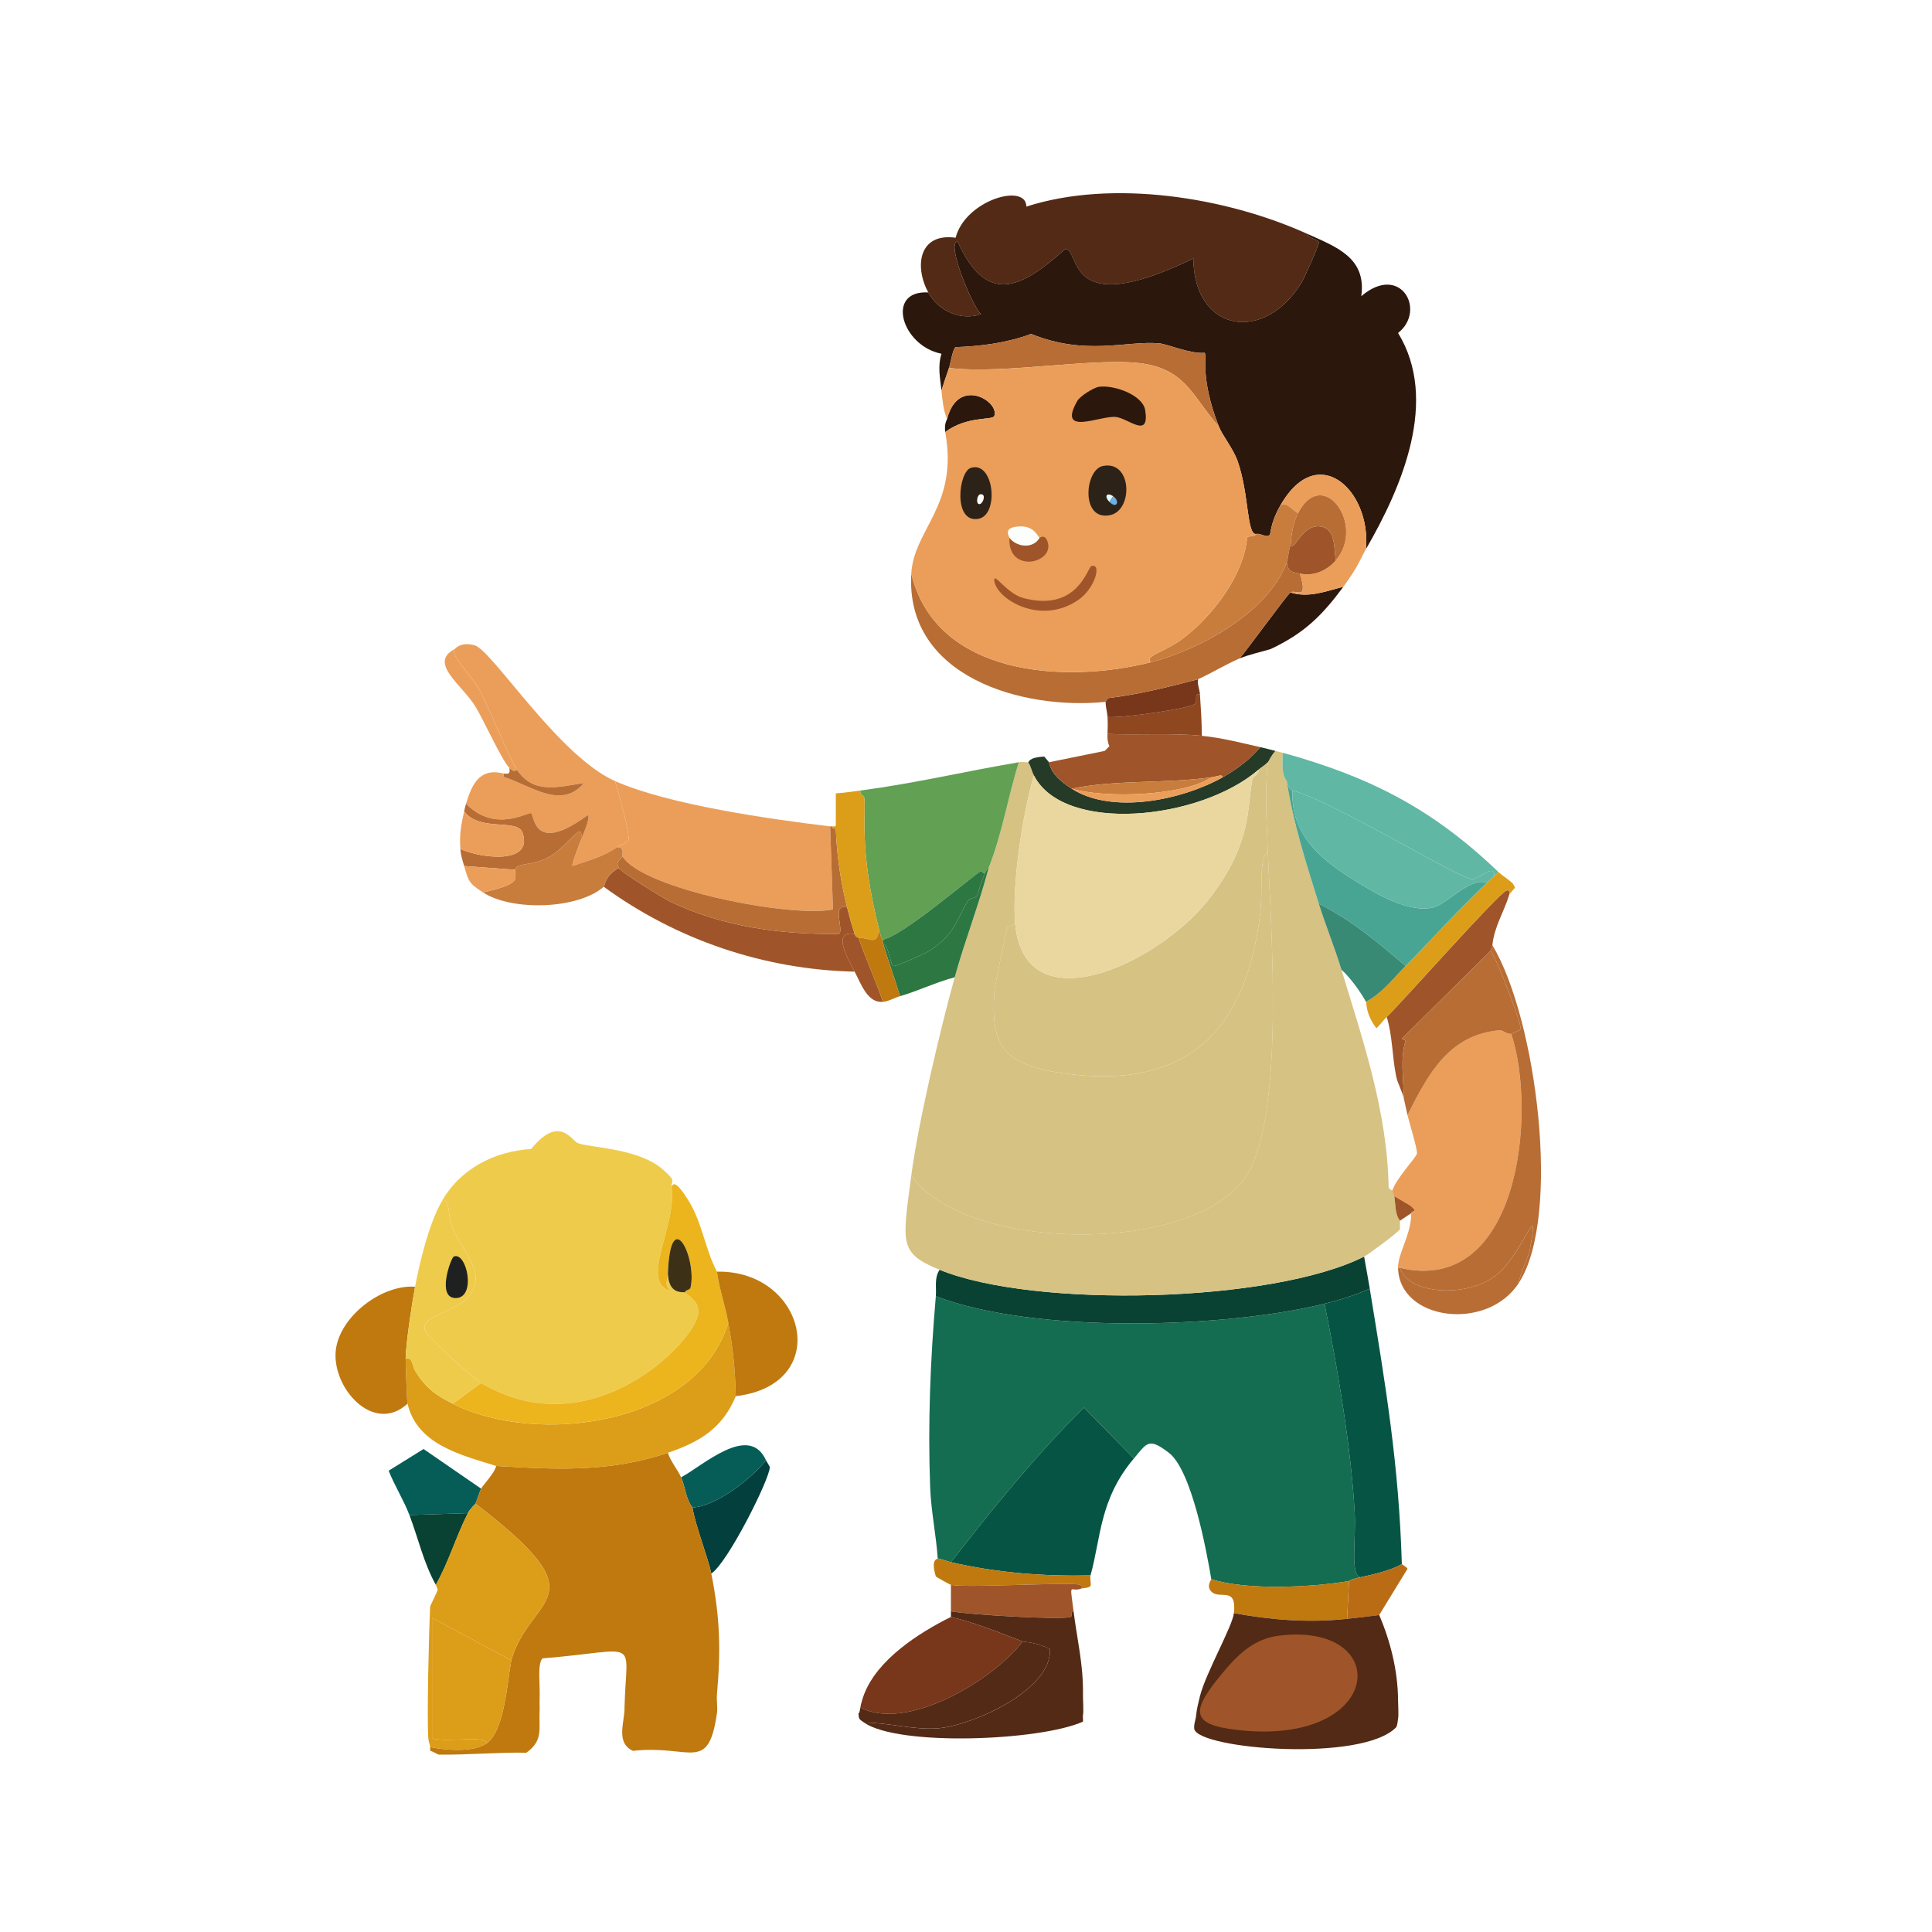 <?xml version="1.0" encoding="UTF-8"?>
<svg id="Layer_1" data-name="Layer 1" xmlns="http://www.w3.org/2000/svg" viewBox="0 0 1101 1101">
  <defs>
    <style>
      .want-cls-1 {
        fill: #71afdf;
      }

      .want-cls-1, .want-cls-2, .want-cls-3, .want-cls-4, .want-cls-5, .want-cls-6, .want-cls-7, .want-cls-8, .want-cls-9, .want-cls-10, .want-cls-11, .want-cls-12, .want-cls-13, .want-cls-14, .want-cls-15, .want-cls-16, .want-cls-17, .want-cls-18, .want-cls-19, .want-cls-20, .want-cls-21, .want-cls-22, .want-cls-23, .want-cls-24, .want-cls-25, .want-cls-26, .want-cls-27, .want-cls-28, .want-cls-29, .want-cls-30, .want-cls-31, .want-cls-32 {
        stroke-width: 0px;
      }

      .want-cls-2 {
        fill: #48a593;
      }

      .want-cls-3 {
        fill: #78371b;
      }

      .want-cls-4 {
        fill: #60b7a3;
      }

      .want-cls-5 {
        fill: #532a15;
      }

      .want-cls-6 {
        fill: #2d2218;
      }

      .want-cls-7 {
        fill: #2c170c;
      }

      .want-cls-8 {
        fill: #2c7742;
      }

      .want-cls-9 {
        fill: #62a053;
      }

      .want-cls-10 {
        fill: #398a75;
      }

      .want-cls-11 {
        fill: #3c3117;
      }

      .want-cls-12 {
        fill: #094233;
      }

      .want-cls-13 {
        fill: #065544;
      }

      .want-cls-14 {
        fill: #146d50;
      }

      .want-cls-15 {
        fill: #065d57;
      }

      .want-cls-16 {
        fill: #1e211f;
      }

      .want-cls-17 {
        fill: #253a27;
      }

      .want-cls-18 {
        fill: #c87d3d;
      }

      .want-cls-19 {
        fill: #d6c282;
      }

      .want-cls-20 {
        fill: #dc9d19;
      }

      .want-cls-21 {
        fill: #bf790f;
      }

      .want-cls-22 {
        fill: #b86d34;
      }

      .want-cls-23 {
        fill: #9f5529;
      }

      .want-cls-24 {
        fill: #8f471f;
      }

      .want-cls-25 {
        fill: #ba6c15;
      }

      .want-cls-26 {
        fill: #eecb4b;
      }

      .want-cls-27 {
        fill: #e3faff;
      }

      .want-cls-28 {
        fill: #e9d79f;
      }

      .want-cls-29 {
        fill: #fcfefc;
      }

      .want-cls-30 {
        fill: #eb9e59;
      }

      .want-cls-31 {
        fill: #ecb41d;
      }

      .want-cls-32 {
        fill: #033f3c;
      }
    </style>
  </defs>
  <g>
    <g>
      <g>
        <path class="want-cls-32" d="m405.35,896.71c-1.75-8.75-8.94-26.9-10.75-37.63,12.91-.53,33-15.67,41.93-26.88.22.49,2.14,3.55,2.15,3.76.42,6.05-24.06,54.89-33.33,60.75Z"/>
        <path class="want-cls-15" d="m436.53,832.2c-8.93,11.21-29.02,26.35-41.93,26.88-3.82-4.9-4.11-11.87-6.45-17.2,12.24-6.46,38.75-31.12,48.38-9.68Z"/>
      </g>
      <g>
        <path class="want-cls-15" d="m274.17,848.33c-.38.63-2.77,7.76-3.23,8.6-.16.3-2.88,2.6-4.3,5.38q-16.67.54-33.33,1.08c-3.27-8.61-8.43-16.69-11.83-25.27q9.95-6.18,19.89-12.36l32.79,22.58Z"/>
        <path class="want-cls-12" d="m266.65,862.31c-6.72,13.16-10.95,27.94-18.28,40.86-6.97-12.51-10.03-26.56-15.05-39.78q16.67-.54,33.33-1.08Z"/>
      </g>
    </g>
    <g>
      <path class="want-cls-21" d="m380.62,827.9c1.3,4.55,5.8,10.05,7.53,13.98,2.34,5.33,2.63,12.31,6.45,17.2,1.81,10.73,9,28.88,10.75,37.63,4.99,24.92,5.46,43.8,3.23,68.81-.3,3.41.46,7.56,0,10.75-4.99,34.68-15.02,17.8-47.85,21.5-9.75-4.38-5.04-15.71-4.84-23.65,0-.36,0-.72,0-1.08,1.07-40.69,9.82-32.58-46.77-27.96-3.04,3.55-1.21,14.38-1.61,23.65-.09,2.14.11,4.31,0,6.45-.53,9.93,2.26,16.61-7.53,23.65-16.44-.32-33.4,1.31-50,1.08-.26,0-3.92-2.13-4.84-2.15-.03-.71.06-1.44,0-2.15,9.26,1.9,25.02,3.05,32.26-2.15,10.15-7.3,11.68-35.14,13.98-47.31,11.03-38.06,52.27-33.68-20.43-89.24.46-.85,2.85-7.97,3.23-8.6,1.6-2.66,7.55-8.68,8.6-12.9,34.09,2.06,64.8,3.7,97.84-7.53Z"/>
      <path class="want-cls-20" d="m291.38,946.17q-22.58-12.1-45.16-24.19v68.81c11.36,2.2,30.11-2.08,31.18,2.69-7.24,5.2-23,4.05-32.26,2.15-.13-1.66-.9-2.58-1.08-5.38-.78-12.28.33-59.71,1.08-74.73.03-.53,3.88-7.89,4.3-9.68l-1.08-2.69c7.32-12.92,11.56-27.7,18.28-40.86,1.42-2.78,4.14-5.07,4.3-5.38,72.7,55.56,31.46,51.18,20.43,89.24Z"/>
      <path class="want-cls-20" d="m291.38,946.17c-2.3,12.16-3.82,40.01-13.98,47.31-1.07-4.76-19.82-.49-31.18-2.69v-68.81q22.58,12.1,45.16,24.19Z"/>
    </g>
    <g>
      <path class="want-cls-26" d="m382.77,676.3c2.92,23.78-19.08,54.3,0,59.67-4.71-3-2.28-6.6-2.15-10.21.44,12.61,9.04,10.24,9.68,10.75,4.69,3.73,8.21,6.13,7.53,12.36-1.7,15.38-60.54,76.84-123.65,39.24-4.51-2.69-31.73-26.94-32.26-30.64-1.52-10.79,31.27-9.17,29.03-31.18-.73-7.13-10.61-20.27-12.9-25.8-3.5-8.47-1.08-18.76-6.45-15.59,10.51-18.79,30.01-28.81,51.07-30.11,16.38-20.08,23.16-4.37,26.88-3.23,8.98,2.75,34.65,2.96,48.38,15.05,7.99,7.03,4.38,5.94,4.84,9.68Z"/>
      <path class="want-cls-20" d="m419.33,795.64c-7.65,18.32-20.47,26.06-38.71,32.26-33.05,11.22-63.76,9.59-97.84,7.53-19.72-6.24-45.02-11.98-50.53-35.48-.29-1.26-1.15-22.97-1.08-25.8,4.07-1,3.74,4.31,5.38,6.99,5.98,9.8,11.52,13.76,21.5,18.82,47.66,24.15,139.19,12.56,156.98-46.23,2.82,15.59,3.82,25.86,4.3,41.93Z"/>
      <path class="want-cls-31" d="m408.57,724.68c1.28,9.87,4.68,19.25,6.45,29.03-17.79,58.79-109.32,70.38-156.98,46.23q8.06-5.91,16.13-11.83c63.1,37.6,121.95-23.86,123.65-39.24.69-6.24-2.84-8.63-7.53-12.36.21-1.45,2.9-1.29,3.23-2.69,3.85-16.61-11.46-48.41-12.9-8.06-.13,3.62-2.56,7.22,2.15,10.21-19.08-5.37,2.92-35.89,0-59.67,1.48-4.55,6.32,2.66,9.68,8.06,7.77,12.51,9.33,27.48,16.13,40.32Z"/>
      <g>
        <path class="want-cls-21" d="m236.54,733.28c-1.85,9.73-5.13,31.72-5.38,40.86-.08,2.83.78,24.55,1.08,25.8-19.52,17.86-43.38-9.35-40.86-30.64,2.26-19.09,26.1-37.4,45.16-36.02Z"/>
        <path class="want-cls-21" d="m419.33,795.64c-.48-16.07-1.48-26.35-4.3-41.93-1.77-9.78-5.17-19.16-6.45-29.03,50.56-.99,66.57,64.35,10.75,70.96Z"/>
      </g>
      <path class="want-cls-11" d="m390.3,736.51c-.64-.51-9.23,1.86-9.68-10.75,1.44-40.35,16.75-8.55,12.9,8.06-.32,1.4-3.01,1.23-3.23,2.69Z"/>
      <g>
        <path class="want-cls-26" d="m274.17,788.12q-8.06,5.91-16.13,11.83c-9.98-5.06-15.53-9.01-21.5-18.82-1.63-2.68-1.3-7.99-5.38-6.99.25-9.13,3.53-31.13,5.38-40.86,2.77-14.57,7.82-35.46,15.05-48.38,5.37-3.17,2.95,7.12,6.45,15.59,2.29,5.54,12.18,18.67,12.9,25.8,2.24,22.01-30.55,20.39-29.03,31.18.52,3.71,27.74,27.95,32.26,30.64Z"/>
        <path class="want-cls-16" d="m258.58,716.08c7.38-3.09,13.11,23.69,1.08,23.65-11.09-.04-2.61-23.01-1.08-23.65Z"/>
      </g>
    </g>
  </g>
  <g>
    <g>
      <path class="want-cls-5" d="m745.11,133.32c.41,2.59,6.03,3.02,6.45,4.84.28,1.2-8.24,20.19-9.68,22.58-21.33,35.42-61.55,28.49-61.82-13.44-74.76,36.33-63.96-5.99-73.11-5.38-24.95,22.57-44.56,32.44-61.29-4.3-6.86.46,9.1,38.44,13.44,41.4-11.36,3.9-24.29-1.58-30.11-12.36-8.09-15.01-5.27-34.11,15.59-31.18,5.55-21.5,40.26-31.45,40.32-17.74,48.77-15.75,113.72-5.52,160.2,15.59Z"/>
      <g>
        <path class="want-cls-7" d="m778.44,312.88c3-33.88-28.24-62.59-49.46-23.65-5.04,9.25-4.81,14.99-5.38,15.59-1.8,1.94-5.04-1.06-7.53-.54-5.73,1.05-4.01-22.02-10.75-41.4-2.52-7.23-8.66-14.55-10.75-19.89-10.99-28.06-6.49-40.47-8.06-41.93-7.83.81-21.31-4.98-25.8-5.38-18.98-1.66-41.63,7.33-73.11-5.38-13.76,5.12-28.4,7-43.01,7.53-1.58.78-3.04,9.8-3.76,11.83-1.53,4.3-2.92,8.56-4.3,12.9-.8-7.16-2.25-13.8,0-20.97-22.83-4.49-32.02-36.31-7.53-34.94,5.81,10.78,18.74,16.27,30.11,12.36-4.34-2.95-20.3-40.94-13.44-41.4,16.73,36.74,36.33,26.87,61.29,4.3,9.16-.61-1.65,41.71,73.11,5.38.27,41.93,40.49,48.86,61.82,13.44,1.44-2.39,9.95-21.38,9.68-22.58-.42-1.82-6.04-2.24-6.45-4.84,16.32,7.41,33.71,13.44,30.64,35.48,22.36-19.08,37.31,8.08,20.97,20.97,23.45,38.27,2.16,87.87-18.28,123.11Z"/>
        <path class="want-cls-7" d="m765.54,334.39c-12.29,16.61-22.41,26.54-41.4,35.48-5.47,1.69-12.66,3.19-17.74,5.38,4.41-5.03,27.04-36.33,29.03-37.63,10.15,3.35,20.35-.77,30.11-3.23Z"/>
      </g>
    </g>
    <g>
      <g>
        <path class="want-cls-30" d="m473.09,470.94q.81,23.65,1.61,47.31c-23.49,4.95-107.94-11.36-119.88-30.11-.47-.74,1.44-5.52-3.23-5.38,1.84-1.33,3.8-1.15,6.45-3.76,1.4-3.26-5.88-28.05-7.53-33.87,30.58,13.48,88.2,21.69,122.57,25.8Z"/>
        <path class="want-cls-23" d="m352.66,494.59c1.22,2.52,25.45,17.37,29.57,19.35,29.54,14.25,63.27,18.69,95.69,18.28,3.61-1.47-4.63-17.75,4.84-15.05,1.27,5.02,2.67,10.15,4.3,15.05-13.8-2.26-3.16,15.3,0,21.5-51.46-1.13-101.41-18.04-143-48.38.55-.48.53-6.32,8.6-10.75Z"/>
        <path class="want-cls-22" d="m482.76,517.17c-9.46-2.69-1.22,13.59-4.84,15.05-32.42.41-66.16-4.03-95.69-18.28-4.11-1.98-28.35-16.83-29.57-19.35-1.65-3.4-.38-3.37,2.15-6.45,11.95,18.75,96.4,35.05,119.88,30.11q-.81-23.65-1.61-47.31h1.08c.02,1.65,2.12.77,2.15,1.61.59,14.89,2.81,30.19,6.45,44.62Z"/>
      </g>
      <g>
        <path class="want-cls-30" d="m350.51,445.13c1.65,5.82,8.92,30.6,7.53,33.87-2.66,2.61-4.61,2.43-6.45,3.76-7.53,5.45-16.69,7.71-25.27,10.75-1.04-.47,4.3-13.43,4.84-15.05.69-2.11,5.71-12.69,3.76-13.98-31.23,23.14-30.37-.22-32.26-1.08-1.83-.83-20.49,11.58-37.09-5.38,3.25-10.63,7.46-20.76,21.5-17.2.11.03-.4,1.87.54,2.15,14.5,4.42,32.28,18.84,45.16,3.23-14.95,2.32-28.69,6.55-38.17-7.53-4.51-6.69-16.18-36.29-21.5-45.7-4.72-8.33-16.61-19.51-13.98-23.12.55-.29,3.36-4.23,11.29-2.15,9.91,2.6,47.92,63.23,80.1,77.41Z"/>
        <path class="want-cls-18" d="m331.16,478.46c-.53,1.62-5.88,14.58-4.84,15.05,8.58-3.04,17.73-5.3,25.27-10.75,4.67-.14,2.75,4.64,3.23,5.38-2.53,3.08-3.8,3.05-2.15,6.45-8.08,4.43-8.06,10.28-8.6,10.75-14.8,12.93-52.3,13.98-68.81,3.23,23.4-5.24,17.79-8.2,18.28-12.9.4-3.84,9.19-2.42,17.74-6.45,11.77-5.55,21.49-23.67,19.89-10.75Z"/>
        <path class="want-cls-22" d="m331.16,478.46c1.6-12.92-8.12,5.21-19.89,10.75-8.55,4.03-17.34,2.61-17.74,6.45q-14.52-1.08-29.03-2.15c-.99-3.47-1.92-6-2.15-9.68,11.92,5.35,41.51,9,35.48-9.14-2.87-8.63-24.38-.26-33.33-12.36.3-1.42.66-2.93,1.08-4.3,16.61,16.96,35.27,4.54,37.09,5.38,1.89.86,1.02,24.21,32.26,1.08,1.95,1.29-3.07,11.87-3.76,13.98Z"/>
        <path class="want-cls-30" d="m262.35,483.84c-.57-9.11.38-13.14,2.15-21.5,8.95,12.1,30.46,3.73,33.33,12.36,6.03,18.14-23.56,14.49-35.48,9.14Z"/>
        <path class="want-cls-30" d="m259.12,369.87c-2.63,3.61,9.26,14.78,13.98,23.12,5.33,9.4,17,39,21.5,45.7-1.65,1.29-2.4.69-4.3-1.08-4.05-3.76-14.76-27.48-19.35-34.94-7.72-12.56-27-24.81-11.83-32.79Z"/>
        <path class="want-cls-30" d="m293.53,495.67c-.49,4.7,5.13,7.66-18.28,12.9-7.88-5.13-8.19-6.08-10.75-15.05q14.52,1.08,29.03,2.15Z"/>
        <path class="want-cls-22" d="m294.6,438.68c9.48,14.08,23.22,9.84,38.17,7.53-12.88,15.62-30.66,1.2-45.16-3.23-.93-.29-.43-2.12-.54-2.15,3.22.34,3.56-.04,3.23-3.23,1.91,1.77,2.66,2.36,4.3,1.08Z"/>
      </g>
    </g>
    <g>
      <path class="want-cls-14" d="m754.79,742.96c7.55,36.82,15.07,81.52,17.2,118.81.9,15.69-2.73,35.44,3.23,37.09-6.56,1.42-6.12,2.09-6.45,2.15-20.72,3.54-58.56,5.49-78.49-1.08-2.84-16.96-11.25-62.11-24.19-72.04-11.62-8.91-12.47-5.55-19.89,3.23q-14.25-14.52-28.49-29.03c-27.56,27.33-52,57.56-75.8,88.17-2.57-.59-4.94-1.66-7.53-2.15-.89-13.35-3.79-26.89-4.3-40.32-1.37-36.34.08-72.95,3.23-109.13,55.7,21.61,164.48,18.37,221.49,4.3Z"/>
      <path class="want-cls-13" d="m798.87,891.34c-6.3,3.67-16.39,5.95-23.65,7.53-5.96-1.65-2.33-21.41-3.23-37.09-2.13-37.29-9.66-81.99-17.2-118.81,8.65-2.14,17.63-4.93,25.8-8.6,9.05,55.29,16.63,100.35,18.28,156.98Z"/>
      <path class="want-cls-12" d="m777.37,716.08c1.07,6.09,2.23,12.18,3.23,18.28-8.17,3.67-17.15,6.47-25.8,8.6-57.01,14.07-165.79,17.3-221.49-4.3.43-5-1-10.42,2.15-15.05,54,22.09,189.65,18.9,241.92-7.53Z"/>
      <path class="want-cls-13" d="m646.19,831.13c-19.65,23.22-18.76,45.27-24.73,66.66-26.7.6-53.51-1.5-79.56-7.53,23.8-30.6,48.24-60.84,75.8-88.17q14.25,14.52,28.49,29.03Z"/>
      <g>
        <path class="want-cls-21" d="m541.9,890.26c26.05,6.02,52.87,8.13,79.56,7.53-.44,1.56.47,5.07,0,5.91-.8,1.42-4.41,1.24-5.38,1.61,0-.75.29-1.86-.54-2.15-5.21-1.82-64.42,1.93-73.65,0-.48-.1-8.32-4.38-8.6-4.84-3.11-10.41,1.11-9.65,1.08-10.21,2.58.49,4.96,1.56,7.53,2.15Z"/>
        <path class="want-cls-25" d="m785.97,920.37c-6.09.85-12.16,1.48-18.28,2.15l1.08-21.5c.34-.06-.11-.73,6.45-2.15,7.27-1.57,17.35-3.86,23.65-7.53,0,.21,2.94,1.7,3.23,2.69q-8.06,13.17-16.13,26.34Z"/>
        <path class="want-cls-21" d="m768.76,901.01l-1.08,21.5c-21.76,2.38-43.07.69-64.51-3.23,1.7-15.2-7.62-7.98-12.36-11.83-3.86-3.13-.48-7.15-.54-7.53,19.93,6.56,57.77,4.62,78.49,1.08Z"/>
      </g>
    </g>
    <g>
      <path class="want-cls-19" d="m585.98,434.38c1.56,2.34,1.98,5.08,3.23,7.53-6.49,21.95-12.52,61.95-10.75,83.87-2.02,3.15-3.88,1.79-4.3,2.69-.79,1.69-7.41,34.69-7.53,36.56-1.76,29.4,2.95,41.72,40.32,46.77,70.53,9.54,103.59-25.44,111.28-91.93,1.46-12.65-.86-32.94,4.3-33.87,1.63,42.03,10.44,154.4-13.98,186.55-32.48,42.78-159.46,40.54-189.23-2.69,3.86-29.64,16.49-83.19,24.73-112.9,5.82-20.99,13.81-41.29,19.35-62.36,7.67-19.23,10.98-40.48,17.2-60.21,3.07-.52,3.74.21,5.38,0Z"/>
      <path class="want-cls-19" d="m731.13,429c-1.21,14.15,1.95,15.31,2.15,16.13,3.71,23.91,10.87,46.26,18.28,69.89,3.96,12.62,9.08,25.05,12.9,37.63,12.39,40.76,26.18,80.91,26.88,124.19,1.23,1.68,2.13,1.48,2.15,1.61.71,4.27,1.05,3.06,1.08,3.23.75,4.22.26,10.27,3.23,13.98v4.84c-.75,1.57-17.42,14.07-20.43,15.59-52.27,26.42-187.92,29.62-241.92,7.53-23.4-9.58-21.18-14.99-16.13-53.76,29.77,43.23,156.75,45.46,189.23,2.69,24.41-32.15,15.6-144.52,13.98-186.55-.66-17.12-1.87-34.49,0-51.61.46-.51,1.72-3.7,4.3-6.45,1.44.37,2.82.67,4.3,1.08Z"/>
      <path class="want-cls-17" d="m726.83,427.93c-2.58,2.75-3.84,5.94-4.3,6.45-1.35,1.51-3.79,2.94-5.38,4.3-33.68,28.9-110.92,36.53-127.95,3.23-1.25-2.44-1.67-5.19-3.23-7.53.48-.06.02-2.77,9.14-3.23l2.69,3.23c1.37,6.89,7.35,11.48,12.9,15.05,23.19,14.93,63.17,6.42,86.02-6.45,8.07-4.55,15.51-10.08,21.5-17.2,2.95.66,5.69,1.4,8.6,2.15Z"/>
      <path class="want-cls-19" d="m722.53,485.99c-5.16.93-2.84,21.22-4.3,33.87-7.69,66.49-40.75,101.47-111.28,91.93-37.37-5.05-42.08-17.38-40.32-46.77.11-1.86,6.73-34.87,7.53-36.56.42-.9,2.28.46,4.3-2.69,4.75,58.79,80.22,24.29,109.67-12.36,26.83-33.4,22.29-56.91,25.8-69.89.31-1.13,3.96-2.48,3.23-4.84,1.58-1.36,4.03-2.79,5.38-4.3-1.87,17.12-.66,34.49,0,51.61Z"/>
      <path class="want-cls-28" d="m578.46,525.77c-1.77-21.92,4.26-61.92,10.75-83.87,17.03,33.3,94.27,25.67,127.95-3.23.74,2.36-2.92,3.71-3.23,4.84-3.52,12.98,1.02,36.49-25.8,69.89-29.45,36.66-104.92,71.15-109.67,12.36Z"/>
    </g>
    <g>
      <path class="want-cls-30" d="m861.23,589.21c14.78,44.58,4.66,149.32-63.44,133.32h-1.08c-.17-8.27,7.63-19.25,7.53-31.18-.02-1.73,4.42-.2-.54-4.3l-9.14-5.38c-.03-.17-.37,1.05-1.08-3.23,1.91-6.55,13.63-18.92,13.98-20.97.43-2.47-4.31-17.5-5.38-22.04,12.07-23.94,23.92-46.12,53.22-48.38.31-.02,3.73,2.33,5.91,2.15Z"/>
      <path class="want-cls-22" d="m865.53,731.13c.9-6.75,5.27-13.28,6.45-19.89,5.7-31.84-4.45,5.46-20.97,16.67-17.71,12.02-48.96,9.05-53.22-5.38,68.09,15.99,78.21-88.74,63.44-133.32.45-.04,5.28-2.4,5.38-2.69.75-2.28-13.15-39.51-17.2-44.62l1.08-3.23c24.96,41.44,39.64,154.37,15.05,192.46Z"/>
      <path class="want-cls-23" d="m860.16,509.64c-2.96,9.87-8.71,18.57-9.68,29.03l-1.08,3.23-50.53,50,2.15,1.08c-3.32,11.1-.99,21.56-1.08,32.79-.82-3.84-3.48-8.36-4.3-12.36-2.29-11.2-2.01-22.93-5.38-33.87,9.82-9.57,63.42-70.29,68.27-72.04,1.58-.57,1.88,1,1.61,2.15Z"/>
      <path class="want-cls-22" d="m865.53,731.13c-17.98,27.86-68.18,21.51-68.81-8.6h1.08c4.26,14.43,35.51,17.4,53.22,5.38,16.52-11.21,26.67-48.51,20.97-16.67-1.18,6.61-5.55,13.14-6.45,19.89Z"/>
      <path class="want-cls-23" d="m804.25,691.35l-6.45,4.3c-2.97-3.71-2.47-9.76-3.23-13.98l9.14,5.38c4.95,4.11.52,2.57.54,4.3Z"/>
      <path class="want-cls-22" d="m861.23,589.21c-2.18.18-5.6-2.17-5.91-2.15-29.3,2.26-41.15,24.44-53.22,48.38-.76-3.26-1.45-6.4-2.15-9.68.08-11.24-2.24-21.69,1.08-32.79l-2.15-1.08,50.53-50c4.05,5.11,17.95,42.34,17.2,44.62-.09.29-4.93,2.65-5.38,2.69Z"/>
    </g>
    <g>
      <path class="want-cls-23" d="m616.09,905.31c-6.31,2.47-6.6-5.22-4.3,12.9-1.96.1-.45,2.78-1.61,3.23-4.75,1.82-57.48-1.17-68.27-3.23v-15.05c9.23,1.93,68.44-1.82,73.65,0,.82.29.54,1.4.54,2.15Z"/>
      <g>
        <path class="want-cls-5" d="m767.69,922.52c6.12-.67,12.18-1.3,18.28-2.15,6.47,15.04,10.63,31.93,10.75,48.38.02,3.18.42,8.57,0,10.75-.31,1.65-.23,3.27-1.08,4.84-19.33,20.07-111.9,12.51-115.05,1.08-.38-2.89.84-5.24,1.08-8.06.27-3.23,1.35-7.54,2.15-10.75,3.28-13.13,18.5-39.71,19.35-47.31,21.44,3.91,42.75,5.61,64.51,3.23Z"/>
        <path class="want-cls-23" d="m728.44,932.19c65.61-8.44,61.22,62.85-22.58,53.76-28.74-3.12-27.07-11.26-8.06-33.87,8.26-9.83,17.39-18.19,30.64-19.89Z"/>
      </g>
      <g>
        <path class="want-cls-5" d="m611.79,918.22c2.09,16.42,5.61,30.4,5.38,47.31-.05,3.71.45,9.08,0,11.83-.19,1.2.13,2.54,0,3.76-24.54,10.99-105.16,14.19-124.72.54,13.87-.01,28.72,4.43,42.47,3.23,19.15-1.67,64.65-21.58,63.44-45.16-8.03-3.98-14.83-4.01-15.59-4.3-13.52-5.17-26.72-10.61-40.86-13.98v-3.23c10.8,2.06,63.53,5.04,68.27,3.23,1.17-.45-.34-3.13,1.61-3.23Z"/>
        <g>
          <path class="want-cls-3" d="m582.76,935.42c-15.91,21.32-65.48,51.79-92.47,37.63.29-2,1.41-5.6,2.15-7.53,7.67-19.89,31.04-34.9,49.46-44.08,14.14,3.37,27.33,8.81,40.86,13.98Z"/>
          <path class="want-cls-5" d="m492.44,981.65c-2.84-1.98-3.05-1.76-3.23-5.38,0-.17.44,1.15,1.08-3.23,26.99,14.16,76.56-16.31,92.47-37.63.76.29,7.56.32,15.59,4.3,1.21,23.58-44.29,43.49-63.44,45.16-13.75,1.2-28.6-3.24-42.47-3.23Z"/>
        </g>
      </g>
    </g>
    <g>
      <path class="want-cls-23" d="m487.06,532.22c.7,2.11,2.1,2.01,2.15,2.15,4.3,12.37,9.77,24.16,13.98,36.56-8.6.79-12.24-9.56-16.13-17.2-3.16-6.21-13.8-23.76,0-21.5Z"/>
      <g>
        <path class="want-cls-9" d="m580.61,434.38c-6.22,19.73-9.53,40.98-17.2,60.21-.07.18-.14-1.16-2.15,3.23-1.05.03-1.45-1.59-2.69-1.08-3.13,1.3-43.64,36.46-55.37,38.71-.08-.28-.41,1.5-2.15-5.38-12.06-47.59-7.12-67.71-8.6-75.8-.12-.64-2.69-1.49-2.15-3.76,32.59-4.37,58.81-10.8,90.32-16.13Z"/>
        <path class="want-cls-20" d="m501.04,530.07c-1.68,8.98-4.58,4.47-11.83,4.3-.05-.14-1.45-.04-2.15-2.15-1.63-4.91-3.03-10.03-4.3-15.05-3.65-14.43-5.86-29.74-6.45-44.62-.03-.85-2.13.03-2.15-1.61,0-.11,2.14.34,2.15-.54.07-6.09-.05-12.19,0-18.28,4.73-.3,9.28-.98,13.98-1.61-.54,2.27,2.03,3.12,2.15,3.76,1.48,8.1-3.46,28.21,8.6,75.8Z"/>
        <path class="want-cls-8" d="m563.4,494.59c-5.54,21.07-13.53,41.37-19.35,62.36-10.64,2.74-20.65,7.74-31.18,10.75-2.99-10.13-6.63-19.98-9.68-30.11,3.3,1.15,4.18,12.25,5.91,12.9,1.36.51,18.08-7.1,20.43-8.6,14.95-9.57,15.68-18.32,22.04-28.49,1.45-2.32,4.11-.96,5.38-3.23.32-.57,1.95-7.24,4.3-12.36,2.01-4.39,2.08-3.05,2.15-3.23Z"/>
        <path class="want-cls-21" d="m503.19,535.45c.17.58-.17,1.58,0,2.15,3.05,10.12,6.68,19.98,9.68,30.11-3.15.9-6.37,2.92-9.68,3.23-4.21-12.39-9.67-24.19-13.98-36.56,7.24.17,10.15,4.68,11.83-4.3,1.74,6.87,2.07,5.1,2.15,5.38Z"/>
        <path class="want-cls-8" d="m561.25,497.82c-2.35,5.13-3.98,11.79-4.3,12.36-1.26,2.27-3.93.9-5.38,3.23-6.36,10.17-7.09,18.92-22.04,28.49-2.35,1.5-19.07,9.11-20.43,8.6-1.73-.65-2.62-11.75-5.91-12.9-.17-.57.17-1.57,0-2.15,11.73-2.25,52.25-37.4,55.37-38.71,1.24-.52,1.64,1.11,2.69,1.08Z"/>
      </g>
      <g>
        <path class="want-cls-4" d="m853.71,496.74c-.15,1.61-2.04,2.05-2.15,2.15-.11-6.8-8.76,2.01-12.36,2.15-6.99.27-81.36-45.53-102.68-50.53-1.8-.35-2.9-4.01-3.23-5.38-.2-.82-3.36-1.98-2.15-16.13,49.57,13.72,85.17,31.9,122.57,67.74Z"/>
        <path class="want-cls-20" d="m860.16,509.64c.27-1.15-.03-2.72-1.61-2.15-4.85,1.74-58.46,62.47-68.27,72.04-2.14,2.09-3.69,4.46-5.91,6.45-6.23-8.25-5.53-14.34-5.91-15.05,9.2-4.91,15.47-13.2,22.58-20.43,15.46-15.71,30.18-32.19,46.23-47.31,1.53-1.45,2.75-2.87,4.3-4.3.11-.1,2-.54,2.15-2.15,2.65,2.54,6.02,4.36,8.6,6.99l1.08,2.15c-.67.66-3.15,3.53-3.23,3.76Z"/>
        <path class="want-cls-2" d="m736.51,450.51c-.76,25.63,16.06,39.26,36.02,51.61,11.89,7.36,30.28,18.25,44.08,15.05,8.08-1.87,21.51-17.93,30.64-13.98-16.05,15.12-30.78,31.6-46.23,47.31-15.36-13.1-31.2-26.42-49.46-35.48-7.41-23.63-14.57-45.97-18.28-69.89.33,1.37,1.42,5.03,3.23,5.38Z"/>
        <path class="want-cls-10" d="m801.02,550.5c-7.11,7.22-13.38,15.52-22.58,20.43-2.84-5.31-9.29-14.3-13.98-18.28-3.82-12.58-8.95-25.01-12.9-37.63,18.26,9.06,34.1,22.38,49.46,35.48Z"/>
        <path class="want-cls-4" d="m851.55,498.89c-1.55,1.43-2.77,2.85-4.3,4.3-9.13-3.96-22.56,12.11-30.64,13.98-13.8,3.19-32.19-7.7-44.08-15.05-19.96-12.35-36.78-25.98-36.02-51.61,21.33,5,95.69,50.81,102.68,50.53,3.6-.14,12.26-8.95,12.36-2.15Z"/>
      </g>
    </g>
    <g>
      <path class="want-cls-23" d="m684.9,419.33c11.36,1.1,22.24,3.96,33.33,6.45-6,7.13-13.44,12.66-21.5,17.2-.08-2.07-2.69-.52-6.45,0-26.8,3.7-53.45,1.2-79.56,6.45-5.55-3.58-11.53-8.16-12.9-15.05q15.86-3.23,31.72-6.45l2.69-2.69c-1.1-2.43-1.22-4.36-1.08-6.99,18.04.74,35.69-.68,53.76,1.08Z"/>
      <path class="want-cls-24" d="m683.82,395.67c.53,7.84,1.04,15.78,1.08,23.65-18.07-1.76-35.72-.34-53.76-1.08.17-3.09.18-6.58,0-9.68,7.56.87,47.31-4.8,50-7.53,1.58-1.61-1.1-6.13,2.69-5.38Z"/>
      <path class="want-cls-3" d="m682.75,387.07c-.5,3.08.87,5.62,1.08,8.6-3.79-.75-1.11,3.77-2.69,5.38-2.68,2.73-42.44,8.39-50,7.53-.17-3-1.09-5.61-1.08-8.6.13-.01.75-2.04,1.61-2.15,17.57-2.17,33.95-6.27,51.07-10.75Z"/>
      <path class="want-cls-18" d="m690.28,442.98c-15.13,10.51-60.51,12.24-79.56,6.45,26.11-5.25,52.77-2.75,79.56-6.45Z"/>
      <path class="want-cls-30" d="m696.73,442.98c-22.85,12.87-62.82,21.38-86.02,6.45,19.06,5.79,64.44,4.06,79.56-6.45,3.76-.52,6.37-2.07,6.45,0Z"/>
    </g>
    <g>
      <path class="want-cls-22" d="m740.81,326.86c4.92,16.17-2.41,8.8-5.38,10.75-1.99,1.3-24.62,32.6-29.03,37.63-8.1,3.48-15.62,8.19-23.65,11.83-17.12,4.48-33.5,8.58-51.07,10.75-.86.11-1.48,2.14-1.61,2.15-47.51,4.83-114.23-14.27-110.75-73.11,14.13,58.71,88.08,62.87,136.55,50.53,27.58-7.02,67.28-28.6,77.41-56.99.86,5.81,3.26,5.49,7.53,6.45Z"/>
      <path class="want-cls-30" d="m778.44,312.88c-3.1,5.34-4.16,9.68-12.9,21.5-9.75,2.46-19.95,6.58-30.11,3.23,2.97-1.95,10.3,5.42,5.38-10.75,7.79,1.76,15.45-1.76,20.43-7.53,17.31-20.05-7.38-54.18-21.5-26.88-4.3-2.54-8-8.11-10.75-3.23,21.22-38.94,52.46-10.22,49.46,23.65Z"/>
      <path class="want-cls-7" d="m538.67,246.22c-.63-4.91.83-6.58,1.08-7.53,6.22-24.39,30.01-9.94,26.88-1.61-.96,2.54-15.61-.17-27.96,9.14Z"/>
      <path class="want-cls-22" d="m694.58,242.99c-14.01-15.36-17.89-31.17-41.4-35.48-25.59-4.7-80.98,6.14-112.36,2.15.72-2.02,2.18-11.05,3.76-11.83,14.61-.53,29.25-2.4,43.01-7.53,31.49,12.71,54.14,3.72,73.11,5.38,4.49.39,17.97,6.19,25.8,5.38,1.58,1.47-2.92,13.87,8.06,41.93Z"/>
      <path class="want-cls-18" d="m739.73,292.45c-4.08,7.89-3.94,17.24-4.3,18.28-1.16,3.31-1.23,7.1-2.15,9.68-10.14,28.38-49.83,49.96-77.41,56.99-3.99-3.87,7.43-5.25,18.82-13.98,16.54-12.68,34.58-36.26,36.02-57.52,5.31-.41,5.1-1.56,5.38-1.61,2.49-.52,5.72,2.47,7.53.54.56-.6.33-6.34,5.38-15.59,2.75-4.89,6.45.69,10.75,3.23Z"/>
      <g>
        <path class="want-cls-23" d="m761.24,319.33c-4.98,5.77-12.64,9.28-20.43,7.53-4.26-.96-6.67-.64-7.53-6.45.92-2.58.99-6.37,2.15-9.68,2.74,3.02,6.39-11.76,16.67-10.75,9.44.93,8.03,13.19,9.14,19.35Z"/>
        <path class="want-cls-22" d="m761.24,319.33c-1.11-6.16.3-18.42-9.14-19.35-10.28-1.01-13.92,13.77-16.67,10.75.36-1.04.22-10.39,4.3-18.28,14.13-27.3,38.81,6.83,21.5,26.88Z"/>
      </g>
      <g>
        <path class="want-cls-30" d="m694.58,242.99c2.09,5.35,8.24,12.66,10.75,19.89,6.74,19.37,5.02,42.44,10.75,41.4-.27.06-.07,1.2-5.38,1.61-1.44,21.26-19.48,44.84-36.02,57.52-11.39,8.73-22.81,10.1-18.82,13.98-48.47,12.34-122.42,8.17-136.55-50.53,1.52-25.6,26.98-38.52,19.35-80.64,12.35-9.31,27-6.6,27.96-9.14,3.13-8.32-20.66-22.78-26.88,1.61-2.29-4.94-2.63-10.86-3.23-16.13,1.38-4.34,2.77-8.6,4.3-12.9,31.37,3.98,86.77-6.85,112.36-2.15,23.5,4.31,27.38,20.13,41.4,35.48Z"/>
        <path class="want-cls-7" d="m626.3,220.42c8.27-1.18,24.97,4.52,26.34,13.44,2.54,16.47-9.52,4.6-16.67,3.76-8.78-1.03-33.75,11.45-22.04-9.14,1.59-2.8,9.39-7.64,12.36-8.06Z"/>
        <path class="want-cls-23" d="m622,322.56c6.05-1.75,2.06,12.81-7.53,19.35-22.24,15.19-47.39-1.32-47.85-11.29-.21-4.56,7.15,7.71,16.67,10.21,30.99,8.16,36.44-17.62,38.71-18.28Z"/>
        <path class="want-cls-23" d="m575.23,306.43c4.16,5.42,13.57,6.47,17.2,0,.18.14,2.67-2.17,4.3,1.61,5.52,12.78-22.6,19.63-21.5-1.61Z"/>
        <path class="want-cls-29" d="m592.43,306.43c-3.64,6.47-13.05,5.42-17.2,0,.03-.67-4.29-6.07,5.91-6.45,8.09-.3,10,5.44,11.29,6.45Z"/>
        <g>
          <path class="want-cls-6" d="m628.45,265.57c16.74-3.44,17.41,25.1,4.3,27.96-17.08,3.72-14.68-25.83-4.3-27.96Z"/>
          <path class="want-cls-27" d="m634.37,282.78l-2.15,3.23c-3.27-3.33-1.37-5.64,2.15-3.23Z"/>
          <path class="want-cls-1" d="m632.21,286l2.15-3.23c4.05,2.78,2.09,7.54-2.15,3.23Z"/>
        </g>
        <g>
          <path class="want-cls-6" d="m553.19,266.65c13.28-4.37,16.48,26.92,4.3,29.03-14.45,2.5-11.3-26.72-4.3-29.03Z"/>
          <path class="want-cls-29" d="m558.56,281.7c4.22-.78,1.14,7-1.08,5.38-1.3-.95-.51-5.08,1.08-5.38Z"/>
        </g>
      </g>
    </g>
  </g>
</svg>
